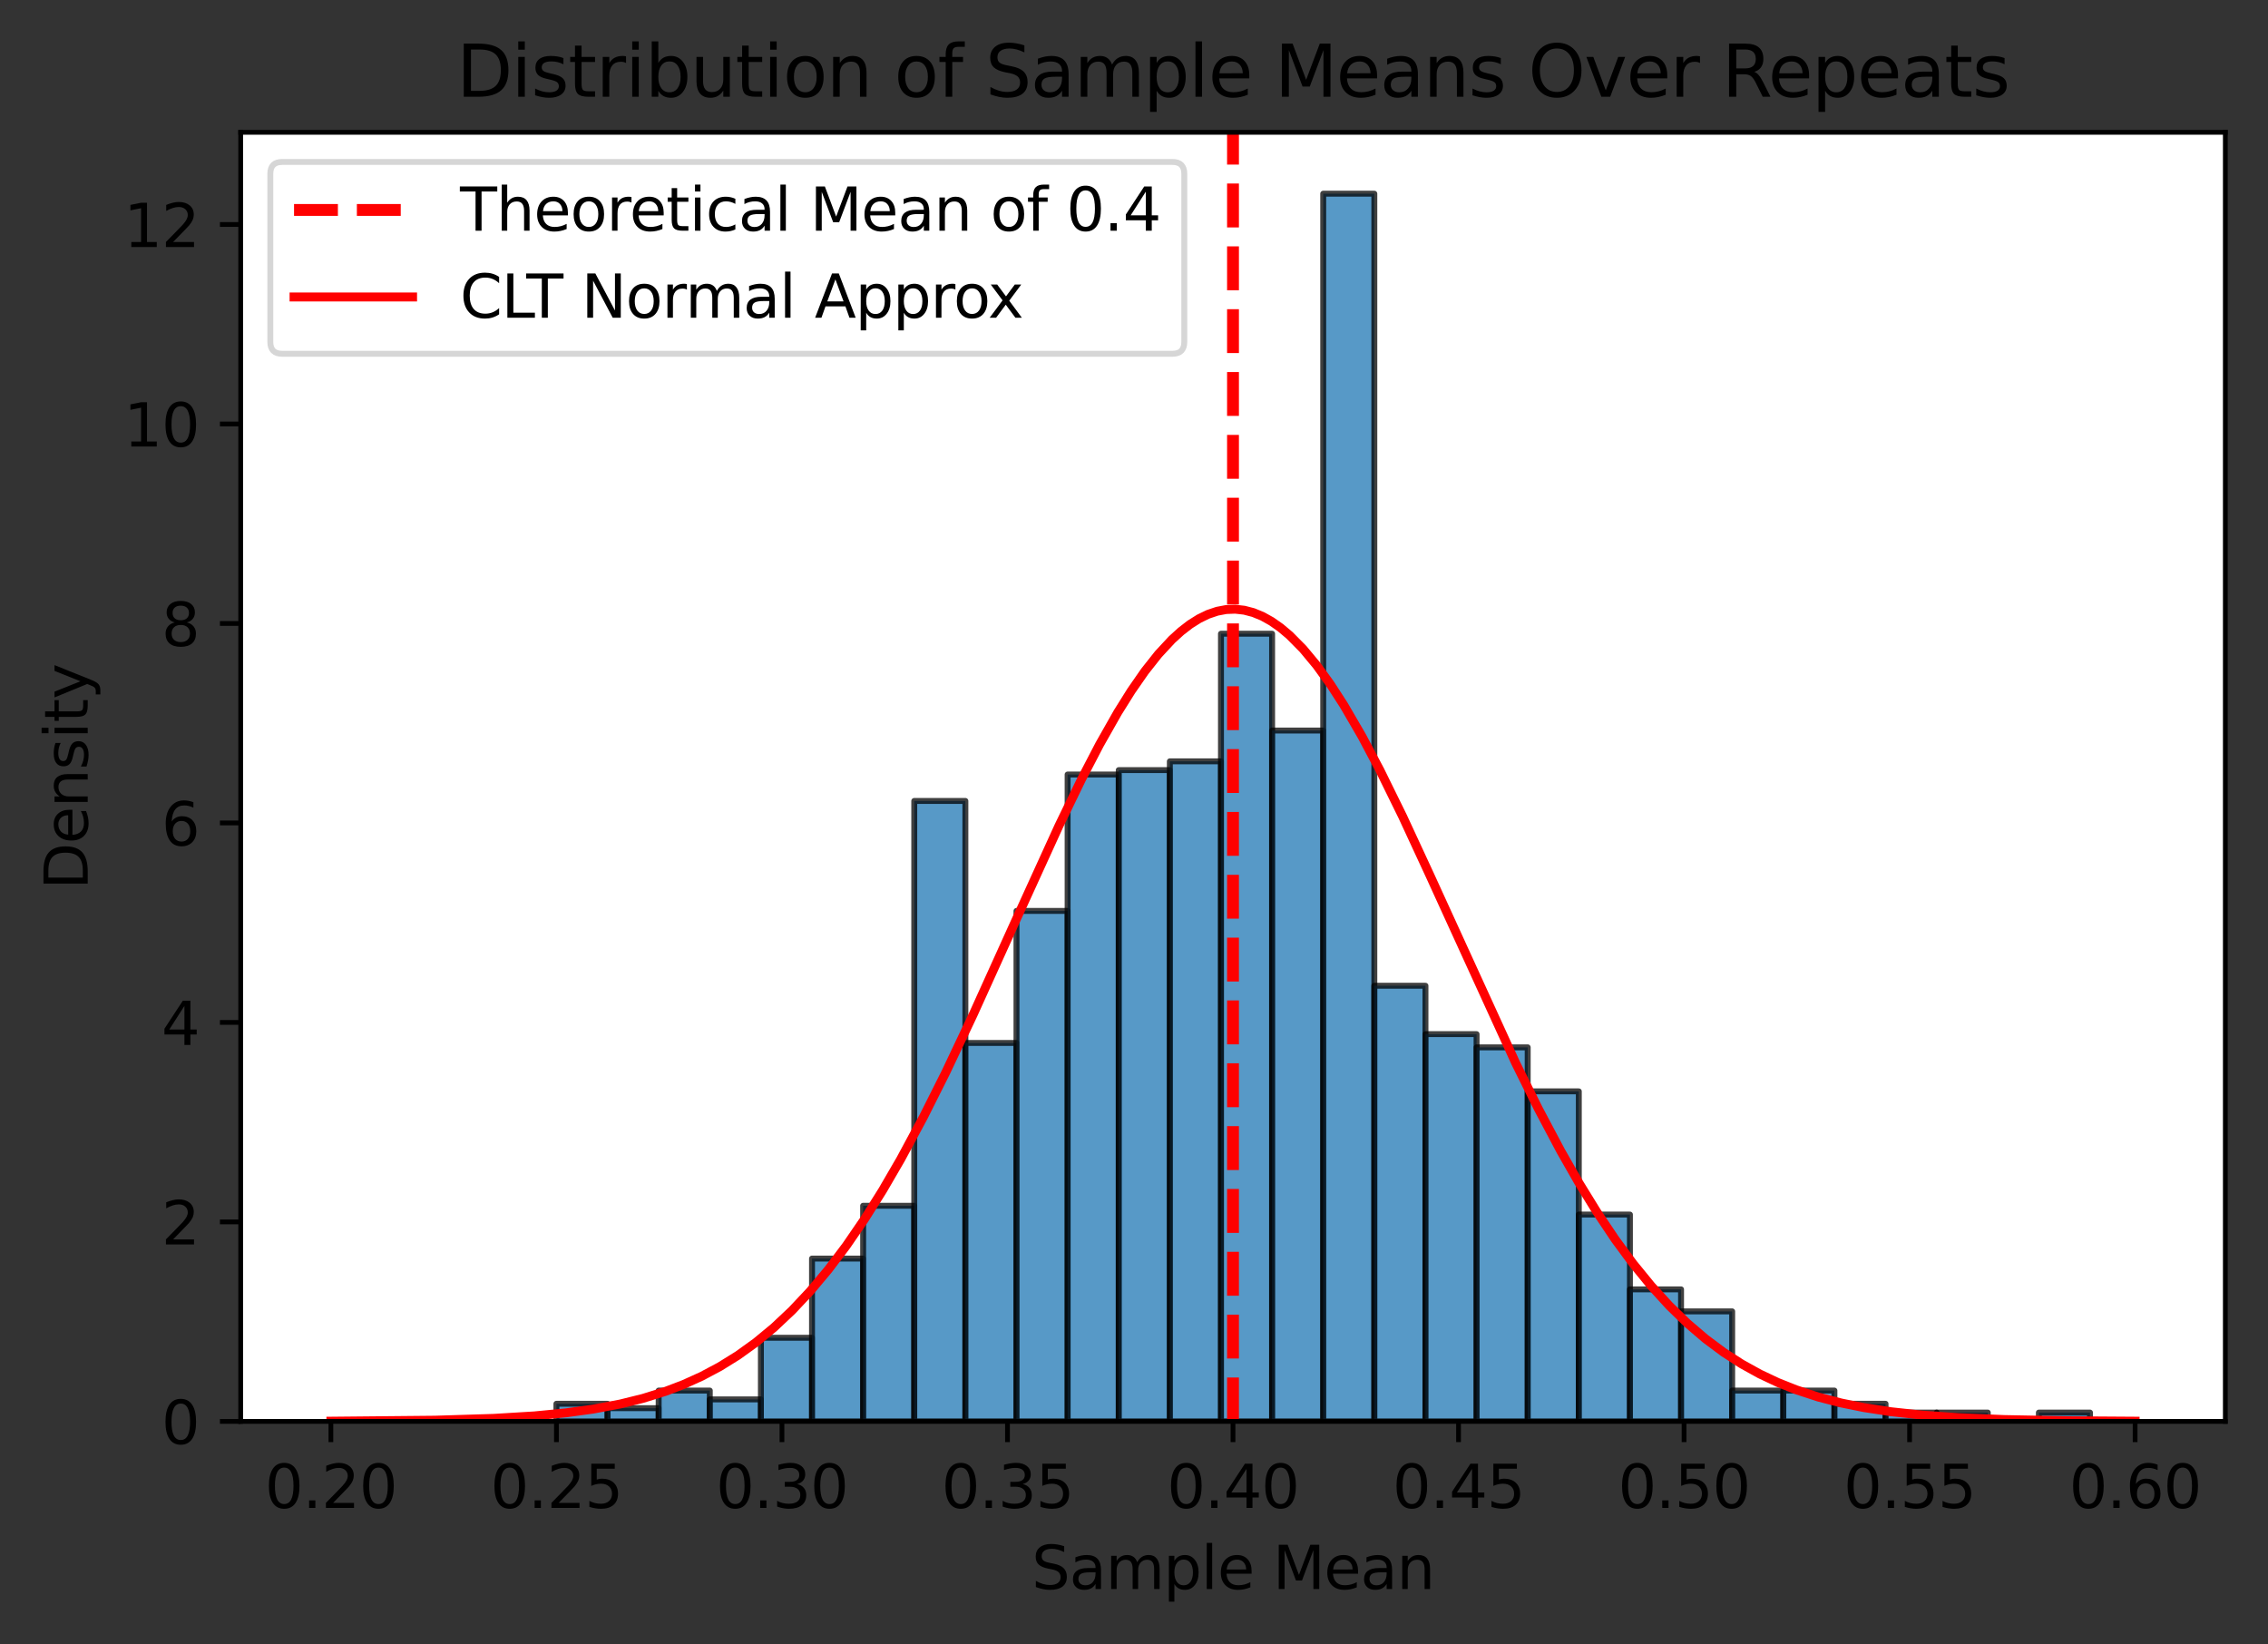 <?xml version="1.0" encoding="utf-8" standalone="no"?>
<!DOCTYPE svg PUBLIC "-//W3C//DTD SVG 1.1//EN"
  "http://www.w3.org/Graphics/SVG/1.1/DTD/svg11.dtd">
<svg xmlns:xlink="http://www.w3.org/1999/xlink" width="382.603pt" height="277.314pt" viewBox="0 0 382.603 277.314" xmlns="http://www.w3.org/2000/svg" version="1.1">
 <rect x="0" y="0" width="382.603" height="277.314" fill="#333333" stroke="none"/>
 <defs>
  <style type="text/css">*{stroke-linejoin: round; stroke-linecap: butt}</style>
 </defs>
 <g id="figure_1">
  <g id="patch_1">
   <path d="M 0 277.314 
L 382.603 277.314 
L 382.603 0 
L 0 0 
L 0 277.314 
z
" style="fill: none"/>
  </g>
  <g id="axes_1">
   <g id="patch_2">
    <path d="M 40.603 239.758 
L 375.403 239.758 
L 375.403 22.318 
L 40.603 22.318 
z
" style="fill: #ffffff"/>
   </g>
   <g id="patch_3">
    <path d="M 93.867 239.758 
L 102.49 239.758 
L 102.49 236.789 
L 93.867 236.789 
z
" clip-path="url(#pc8db4c508d)" style="fill: #1f77b4; opacity: 0.75; stroke: #000000; stroke-linejoin: miter"/>
   </g>
   <g id="patch_4">
    <path d="M 102.49 239.758 
L 111.114 239.758 
L 111.114 237.531 
L 102.49 237.531 
z
" clip-path="url(#pc8db4c508d)" style="fill: #1f77b4; opacity: 0.75; stroke: #000000; stroke-linejoin: miter"/>
   </g>
   <g id="patch_5">
    <path d="M 111.114 239.758 
L 119.738 239.758 
L 119.738 234.562 
L 111.114 234.562 
z
" clip-path="url(#pc8db4c508d)" style="fill: #1f77b4; opacity: 0.75; stroke: #000000; stroke-linejoin: miter"/>
   </g>
   <g id="patch_6">
    <path d="M 119.738 239.758 
L 128.361 239.758 
L 128.361 236.047 
L 119.738 236.047 
z
" clip-path="url(#pc8db4c508d)" style="fill: #1f77b4; opacity: 0.75; stroke: #000000; stroke-linejoin: miter"/>
   </g>
   <g id="patch_7">
    <path d="M 128.361 239.758 
L 136.985 239.758 
L 136.985 225.656 
L 128.361 225.656 
z
" clip-path="url(#pc8db4c508d)" style="fill: #1f77b4; opacity: 0.75; stroke: #000000; stroke-linejoin: miter"/>
   </g>
   <g id="patch_8">
    <path d="M 136.985 239.758 
L 145.609 239.758 
L 145.609 212.295 
L 136.985 212.295 
z
" clip-path="url(#pc8db4c508d)" style="fill: #1f77b4; opacity: 0.75; stroke: #000000; stroke-linejoin: miter"/>
   </g>
   <g id="patch_9">
    <path d="M 145.609 239.758 
L 154.232 239.758 
L 154.232 203.388 
L 145.609 203.388 
z
" clip-path="url(#pc8db4c508d)" style="fill: #1f77b4; opacity: 0.75; stroke: #000000; stroke-linejoin: miter"/>
   </g>
   <g id="patch_10">
    <path d="M 154.232 239.758 
L 162.856 239.758 
L 162.856 135.102 
L 154.232 135.102 
z
" clip-path="url(#pc8db4c508d)" style="fill: #1f77b4; opacity: 0.75; stroke: #000000; stroke-linejoin: miter"/>
   </g>
   <g id="patch_11">
    <path d="M 162.856 239.758 
L 171.479 239.758 
L 171.479 175.925 
L 162.856 175.925 
z
" clip-path="url(#pc8db4c508d)" style="fill: #1f77b4; opacity: 0.75; stroke: #000000; stroke-linejoin: miter"/>
   </g>
   <g id="patch_12">
    <path d="M 171.479 239.758 
L 180.103 239.758 
L 180.103 153.658 
L 171.479 153.658 
z
" clip-path="url(#pc8db4c508d)" style="fill: #1f77b4; opacity: 0.75; stroke: #000000; stroke-linejoin: miter"/>
   </g>
   <g id="patch_13">
    <path d="M 180.103 239.758 
L 188.727 239.758 
L 188.727 130.648 
L 180.103 130.648 
z
" clip-path="url(#pc8db4c508d)" style="fill: #1f77b4; opacity: 0.75; stroke: #000000; stroke-linejoin: miter"/>
   </g>
   <g id="patch_14">
    <path d="M 188.727 239.758 
L 197.35 239.758 
L 197.35 129.906 
L 188.727 129.906 
z
" clip-path="url(#pc8db4c508d)" style="fill: #1f77b4; opacity: 0.75; stroke: #000000; stroke-linejoin: miter"/>
   </g>
   <g id="patch_15">
    <path d="M 197.35 239.758 
L 205.974 239.758 
L 205.974 128.422 
L 197.35 128.422 
z
" clip-path="url(#pc8db4c508d)" style="fill: #1f77b4; opacity: 0.75; stroke: #000000; stroke-linejoin: miter"/>
   </g>
   <g id="patch_16">
    <path d="M 205.974 239.758 
L 214.598 239.758 
L 214.598 106.897 
L 205.974 106.897 
z
" clip-path="url(#pc8db4c508d)" style="fill: #1f77b4; opacity: 0.75; stroke: #000000; stroke-linejoin: miter"/>
   </g>
   <g id="patch_17">
    <path d="M 214.598 239.758 
L 223.221 239.758 
L 223.221 123.226 
L 214.598 123.226 
z
" clip-path="url(#pc8db4c508d)" style="fill: #1f77b4; opacity: 0.75; stroke: #000000; stroke-linejoin: miter"/>
   </g>
   <g id="patch_18">
    <path d="M 223.221 239.758 
L 231.845 239.758 
L 231.845 32.672 
L 223.221 32.672 
z
" clip-path="url(#pc8db4c508d)" style="fill: #1f77b4; opacity: 0.75; stroke: #000000; stroke-linejoin: miter"/>
   </g>
   <g id="patch_19">
    <path d="M 231.845 239.758 
L 240.469 239.758 
L 240.469 166.276 
L 231.845 166.276 
z
" clip-path="url(#pc8db4c508d)" style="fill: #1f77b4; opacity: 0.75; stroke: #000000; stroke-linejoin: miter"/>
   </g>
   <g id="patch_20">
    <path d="M 240.469 239.758 
L 249.092 239.758 
L 249.092 174.441 
L 240.469 174.441 
z
" clip-path="url(#pc8db4c508d)" style="fill: #1f77b4; opacity: 0.75; stroke: #000000; stroke-linejoin: miter"/>
   </g>
   <g id="patch_21">
    <path d="M 249.092 239.758 
L 257.716 239.758 
L 257.716 176.667 
L 249.092 176.667 
z
" clip-path="url(#pc8db4c508d)" style="fill: #1f77b4; opacity: 0.75; stroke: #000000; stroke-linejoin: miter"/>
   </g>
   <g id="patch_22">
    <path d="M 257.716 239.758 
L 266.339 239.758 
L 266.339 184.09 
L 257.716 184.09 
z
" clip-path="url(#pc8db4c508d)" style="fill: #1f77b4; opacity: 0.75; stroke: #000000; stroke-linejoin: miter"/>
   </g>
   <g id="patch_23">
    <path d="M 266.339 239.758 
L 274.963 239.758 
L 274.963 204.873 
L 266.339 204.873 
z
" clip-path="url(#pc8db4c508d)" style="fill: #1f77b4; opacity: 0.75; stroke: #000000; stroke-linejoin: miter"/>
   </g>
   <g id="patch_24">
    <path d="M 274.963 239.758 
L 283.587 239.758 
L 283.587 217.491 
L 274.963 217.491 
z
" clip-path="url(#pc8db4c508d)" style="fill: #1f77b4; opacity: 0.75; stroke: #000000; stroke-linejoin: miter"/>
   </g>
   <g id="patch_25">
    <path d="M 283.587 239.758 
L 292.21 239.758 
L 292.21 221.202 
L 283.587 221.202 
z
" clip-path="url(#pc8db4c508d)" style="fill: #1f77b4; opacity: 0.75; stroke: #000000; stroke-linejoin: miter"/>
   </g>
   <g id="patch_26">
    <path d="M 292.21 239.758 
L 300.834 239.758 
L 300.834 234.562 
L 292.21 234.562 
z
" clip-path="url(#pc8db4c508d)" style="fill: #1f77b4; opacity: 0.75; stroke: #000000; stroke-linejoin: miter"/>
   </g>
   <g id="patch_27">
    <path d="M 300.834 239.758 
L 309.458 239.758 
L 309.458 234.562 
L 300.834 234.562 
z
" clip-path="url(#pc8db4c508d)" style="fill: #1f77b4; opacity: 0.75; stroke: #000000; stroke-linejoin: miter"/>
   </g>
   <g id="patch_28">
    <path d="M 309.458 239.758 
L 318.081 239.758 
L 318.081 236.789 
L 309.458 236.789 
z
" clip-path="url(#pc8db4c508d)" style="fill: #1f77b4; opacity: 0.75; stroke: #000000; stroke-linejoin: miter"/>
   </g>
   <g id="patch_29">
    <path d="M 318.081 239.758 
L 326.705 239.758 
L 326.705 238.274 
L 318.081 238.274 
z
" clip-path="url(#pc8db4c508d)" style="fill: #1f77b4; opacity: 0.75; stroke: #000000; stroke-linejoin: miter"/>
   </g>
   <g id="patch_30">
    <path d="M 326.705 239.758 
L 335.329 239.758 
L 335.329 238.274 
L 326.705 238.274 
z
" clip-path="url(#pc8db4c508d)" style="fill: #1f77b4; opacity: 0.75; stroke: #000000; stroke-linejoin: miter"/>
   </g>
   <g id="patch_31">
    <path d="M 335.329 239.758 
L 343.952 239.758 
L 343.952 239.758 
L 335.329 239.758 
z
" clip-path="url(#pc8db4c508d)" style="fill: #1f77b4; opacity: 0.75; stroke: #000000; stroke-linejoin: miter"/>
   </g>
   <g id="patch_32">
    <path d="M 343.952 239.758 
L 352.576 239.758 
L 352.576 238.274 
L 343.952 238.274 
z
" clip-path="url(#pc8db4c508d)" style="fill: #1f77b4; opacity: 0.75; stroke: #000000; stroke-linejoin: miter"/>
   </g>
   <g id="matplotlib.axis_1">
    <g id="xtick_1">
     <g id="line2d_1">
      <defs>
       <path id="me2de72cf46" d="M 0 0 
L 0 3.5 
" style="stroke: #000000; stroke-width: 0.8"/>
      </defs>
      <g>
       <use xlink:href="#me2de72cf46" x="55.821" y="239.758" style="stroke: #000000; stroke-width: 0.8"/>
      </g>
     </g>
     <g id="text_1">
      <!-- 0.20 -->
      <g transform="translate(44.688 254.357)scale(0.1 -0.1)">
       <defs>
        <path id="DejaVuSans-30" d="M 2034 4250 
Q 1547 4250 1301 3770 
Q 1056 3291 1056 2328 
Q 1056 1369 1301 889 
Q 1547 409 2034 409 
Q 2525 409 2770 889 
Q 3016 1369 3016 2328 
Q 3016 3291 2770 3770 
Q 2525 4250 2034 4250 
z
M 2034 4750 
Q 2819 4750 3233 4129 
Q 3647 3509 3647 2328 
Q 3647 1150 3233 529 
Q 2819 -91 2034 -91 
Q 1250 -91 836 529 
Q 422 1150 422 2328 
Q 422 3509 836 4129 
Q 1250 4750 2034 4750 
z
" transform="scale(0.016)"/>
        <path id="DejaVuSans-2e" d="M 684 794 
L 1344 794 
L 1344 0 
L 684 0 
L 684 794 
z
" transform="scale(0.016)"/>
        <path id="DejaVuSans-32" d="M 1228 531 
L 3431 531 
L 3431 0 
L 469 0 
L 469 531 
Q 828 903 1448 1529 
Q 2069 2156 2228 2338 
Q 2531 2678 2651 2914 
Q 2772 3150 2772 3378 
Q 2772 3750 2511 3984 
Q 2250 4219 1831 4219 
Q 1534 4219 1204 4116 
Q 875 4013 500 3803 
L 500 4441 
Q 881 4594 1212 4672 
Q 1544 4750 1819 4750 
Q 2544 4750 2975 4387 
Q 3406 4025 3406 3419 
Q 3406 3131 3298 2873 
Q 3191 2616 2906 2266 
Q 2828 2175 2409 1742 
Q 1991 1309 1228 531 
z
" transform="scale(0.016)"/>
       </defs>
       <use xlink:href="#DejaVuSans-30"/>
       <use xlink:href="#DejaVuSans-2e" x="63.623"/>
       <use xlink:href="#DejaVuSans-32" x="95.41"/>
       <use xlink:href="#DejaVuSans-30" x="159.033"/>
      </g>
     </g>
    </g>
    <g id="xtick_2">
     <g id="line2d_2">
      <g>
       <use xlink:href="#me2de72cf46" x="93.867" y="239.758" style="stroke: #000000; stroke-width: 0.8"/>
      </g>
     </g>
     <g id="text_2">
      <!-- 0.25 -->
      <g transform="translate(82.734 254.357)scale(0.1 -0.1)">
       <defs>
        <path id="DejaVuSans-35" d="M 691 4666 
L 3169 4666 
L 3169 4134 
L 1269 4134 
L 1269 2991 
Q 1406 3038 1543 3061 
Q 1681 3084 1819 3084 
Q 2600 3084 3056 2656 
Q 3513 2228 3513 1497 
Q 3513 744 3044 326 
Q 2575 -91 1722 -91 
Q 1428 -91 1123 -41 
Q 819 9 494 109 
L 494 744 
Q 775 591 1075 516 
Q 1375 441 1709 441 
Q 2250 441 2565 725 
Q 2881 1009 2881 1497 
Q 2881 1984 2565 2268 
Q 2250 2553 1709 2553 
Q 1456 2553 1204 2497 
Q 953 2441 691 2322 
L 691 4666 
z
" transform="scale(0.016)"/>
       </defs>
       <use xlink:href="#DejaVuSans-30"/>
       <use xlink:href="#DejaVuSans-2e" x="63.623"/>
       <use xlink:href="#DejaVuSans-32" x="95.41"/>
       <use xlink:href="#DejaVuSans-35" x="159.033"/>
      </g>
     </g>
    </g>
    <g id="xtick_3">
     <g id="line2d_3">
      <g>
       <use xlink:href="#me2de72cf46" x="131.912" y="239.758" style="stroke: #000000; stroke-width: 0.8"/>
      </g>
     </g>
     <g id="text_3">
      <!-- 0.30 -->
      <g transform="translate(120.779 254.357)scale(0.1 -0.1)">
       <defs>
        <path id="DejaVuSans-33" d="M 2597 2516 
Q 3050 2419 3304 2112 
Q 3559 1806 3559 1356 
Q 3559 666 3084 287 
Q 2609 -91 1734 -91 
Q 1441 -91 1130 -33 
Q 819 25 488 141 
L 488 750 
Q 750 597 1062 519 
Q 1375 441 1716 441 
Q 2309 441 2620 675 
Q 2931 909 2931 1356 
Q 2931 1769 2642 2001 
Q 2353 2234 1838 2234 
L 1294 2234 
L 1294 2753 
L 1863 2753 
Q 2328 2753 2575 2939 
Q 2822 3125 2822 3475 
Q 2822 3834 2567 4026 
Q 2313 4219 1838 4219 
Q 1578 4219 1281 4162 
Q 984 4106 628 3988 
L 628 4550 
Q 988 4650 1302 4700 
Q 1616 4750 1894 4750 
Q 2613 4750 3031 4423 
Q 3450 4097 3450 3541 
Q 3450 3153 3228 2886 
Q 3006 2619 2597 2516 
z
" transform="scale(0.016)"/>
       </defs>
       <use xlink:href="#DejaVuSans-30"/>
       <use xlink:href="#DejaVuSans-2e" x="63.623"/>
       <use xlink:href="#DejaVuSans-33" x="95.41"/>
       <use xlink:href="#DejaVuSans-30" x="159.033"/>
      </g>
     </g>
    </g>
    <g id="xtick_4">
     <g id="line2d_4">
      <g>
       <use xlink:href="#me2de72cf46" x="169.958" y="239.758" style="stroke: #000000; stroke-width: 0.8"/>
      </g>
     </g>
     <g id="text_4">
      <!-- 0.35 -->
      <g transform="translate(158.825 254.357)scale(0.1 -0.1)">
       <use xlink:href="#DejaVuSans-30"/>
       <use xlink:href="#DejaVuSans-2e" x="63.623"/>
       <use xlink:href="#DejaVuSans-33" x="95.41"/>
       <use xlink:href="#DejaVuSans-35" x="159.033"/>
      </g>
     </g>
    </g>
    <g id="xtick_5">
     <g id="line2d_5">
      <g>
       <use xlink:href="#me2de72cf46" x="208.003" y="239.758" style="stroke: #000000; stroke-width: 0.8"/>
      </g>
     </g>
     <g id="text_5">
      <!-- 0.40 -->
      <g transform="translate(196.87 254.357)scale(0.1 -0.1)">
       <defs>
        <path id="DejaVuSans-34" d="M 2419 4116 
L 825 1625 
L 2419 1625 
L 2419 4116 
z
M 2253 4666 
L 3047 4666 
L 3047 1625 
L 3713 1625 
L 3713 1100 
L 3047 1100 
L 3047 0 
L 2419 0 
L 2419 1100 
L 313 1100 
L 313 1709 
L 2253 4666 
z
" transform="scale(0.016)"/>
       </defs>
       <use xlink:href="#DejaVuSans-30"/>
       <use xlink:href="#DejaVuSans-2e" x="63.623"/>
       <use xlink:href="#DejaVuSans-34" x="95.41"/>
       <use xlink:href="#DejaVuSans-30" x="159.033"/>
      </g>
     </g>
    </g>
    <g id="xtick_6">
     <g id="line2d_6">
      <g>
       <use xlink:href="#me2de72cf46" x="246.049" y="239.758" style="stroke: #000000; stroke-width: 0.8"/>
      </g>
     </g>
     <g id="text_6">
      <!-- 0.45 -->
      <g transform="translate(234.916 254.357)scale(0.1 -0.1)">
       <use xlink:href="#DejaVuSans-30"/>
       <use xlink:href="#DejaVuSans-2e" x="63.623"/>
       <use xlink:href="#DejaVuSans-34" x="95.41"/>
       <use xlink:href="#DejaVuSans-35" x="159.033"/>
      </g>
     </g>
    </g>
    <g id="xtick_7">
     <g id="line2d_7">
      <g>
       <use xlink:href="#me2de72cf46" x="284.094" y="239.758" style="stroke: #000000; stroke-width: 0.8"/>
      </g>
     </g>
     <g id="text_7">
      <!-- 0.50 -->
      <g transform="translate(272.961 254.357)scale(0.1 -0.1)">
       <use xlink:href="#DejaVuSans-30"/>
       <use xlink:href="#DejaVuSans-2e" x="63.623"/>
       <use xlink:href="#DejaVuSans-35" x="95.41"/>
       <use xlink:href="#DejaVuSans-30" x="159.033"/>
      </g>
     </g>
    </g>
    <g id="xtick_8">
     <g id="line2d_8">
      <g>
       <use xlink:href="#me2de72cf46" x="322.139" y="239.758" style="stroke: #000000; stroke-width: 0.8"/>
      </g>
     </g>
     <g id="text_8">
      <!-- 0.55 -->
      <g transform="translate(311.007 254.357)scale(0.1 -0.1)">
       <use xlink:href="#DejaVuSans-30"/>
       <use xlink:href="#DejaVuSans-2e" x="63.623"/>
       <use xlink:href="#DejaVuSans-35" x="95.41"/>
       <use xlink:href="#DejaVuSans-35" x="159.033"/>
      </g>
     </g>
    </g>
    <g id="xtick_9">
     <g id="line2d_9">
      <g>
       <use xlink:href="#me2de72cf46" x="360.185" y="239.758" style="stroke: #000000; stroke-width: 0.8"/>
      </g>
     </g>
     <g id="text_9">
      <!-- 0.60 -->
      <g transform="translate(349.052 254.357)scale(0.1 -0.1)">
       <defs>
        <path id="DejaVuSans-36" d="M 2113 2584 
Q 1688 2584 1439 2293 
Q 1191 2003 1191 1497 
Q 1191 994 1439 701 
Q 1688 409 2113 409 
Q 2538 409 2786 701 
Q 3034 994 3034 1497 
Q 3034 2003 2786 2293 
Q 2538 2584 2113 2584 
z
M 3366 4563 
L 3366 3988 
Q 3128 4100 2886 4159 
Q 2644 4219 2406 4219 
Q 1781 4219 1451 3797 
Q 1122 3375 1075 2522 
Q 1259 2794 1537 2939 
Q 1816 3084 2150 3084 
Q 2853 3084 3261 2657 
Q 3669 2231 3669 1497 
Q 3669 778 3244 343 
Q 2819 -91 2113 -91 
Q 1303 -91 875 529 
Q 447 1150 447 2328 
Q 447 3434 972 4092 
Q 1497 4750 2381 4750 
Q 2619 4750 2861 4703 
Q 3103 4656 3366 4563 
z
" transform="scale(0.016)"/>
       </defs>
       <use xlink:href="#DejaVuSans-30"/>
       <use xlink:href="#DejaVuSans-2e" x="63.623"/>
       <use xlink:href="#DejaVuSans-36" x="95.41"/>
       <use xlink:href="#DejaVuSans-30" x="159.033"/>
      </g>
     </g>
    </g>
    <g id="text_10">
     <!-- Sample Mean -->
     <g transform="translate(174.042 268.035)scale(0.1 -0.1)">
      <defs>
       <path id="DejaVuSans-53" d="M 3425 4513 
L 3425 3897 
Q 3066 4069 2747 4153 
Q 2428 4238 2131 4238 
Q 1616 4238 1336 4038 
Q 1056 3838 1056 3469 
Q 1056 3159 1242 3001 
Q 1428 2844 1947 2747 
L 2328 2669 
Q 3034 2534 3370 2195 
Q 3706 1856 3706 1288 
Q 3706 609 3251 259 
Q 2797 -91 1919 -91 
Q 1588 -91 1214 -16 
Q 841 59 441 206 
L 441 856 
Q 825 641 1194 531 
Q 1563 422 1919 422 
Q 2459 422 2753 634 
Q 3047 847 3047 1241 
Q 3047 1584 2836 1778 
Q 2625 1972 2144 2069 
L 1759 2144 
Q 1053 2284 737 2584 
Q 422 2884 422 3419 
Q 422 4038 858 4394 
Q 1294 4750 2059 4750 
Q 2388 4750 2728 4690 
Q 3069 4631 3425 4513 
z
" transform="scale(0.016)"/>
       <path id="DejaVuSans-61" d="M 2194 1759 
Q 1497 1759 1228 1600 
Q 959 1441 959 1056 
Q 959 750 1161 570 
Q 1363 391 1709 391 
Q 2188 391 2477 730 
Q 2766 1069 2766 1631 
L 2766 1759 
L 2194 1759 
z
M 3341 1997 
L 3341 0 
L 2766 0 
L 2766 531 
Q 2569 213 2275 61 
Q 1981 -91 1556 -91 
Q 1019 -91 701 211 
Q 384 513 384 1019 
Q 384 1609 779 1909 
Q 1175 2209 1959 2209 
L 2766 2209 
L 2766 2266 
Q 2766 2663 2505 2880 
Q 2244 3097 1772 3097 
Q 1472 3097 1187 3025 
Q 903 2953 641 2809 
L 641 3341 
Q 956 3463 1253 3523 
Q 1550 3584 1831 3584 
Q 2591 3584 2966 3190 
Q 3341 2797 3341 1997 
z
" transform="scale(0.016)"/>
       <path id="DejaVuSans-6d" d="M 3328 2828 
Q 3544 3216 3844 3400 
Q 4144 3584 4550 3584 
Q 5097 3584 5394 3201 
Q 5691 2819 5691 2113 
L 5691 0 
L 5113 0 
L 5113 2094 
Q 5113 2597 4934 2840 
Q 4756 3084 4391 3084 
Q 3944 3084 3684 2787 
Q 3425 2491 3425 1978 
L 3425 0 
L 2847 0 
L 2847 2094 
Q 2847 2600 2669 2842 
Q 2491 3084 2119 3084 
Q 1678 3084 1418 2786 
Q 1159 2488 1159 1978 
L 1159 0 
L 581 0 
L 581 3500 
L 1159 3500 
L 1159 2956 
Q 1356 3278 1631 3431 
Q 1906 3584 2284 3584 
Q 2666 3584 2933 3390 
Q 3200 3197 3328 2828 
z
" transform="scale(0.016)"/>
       <path id="DejaVuSans-70" d="M 1159 525 
L 1159 -1331 
L 581 -1331 
L 581 3500 
L 1159 3500 
L 1159 2969 
Q 1341 3281 1617 3432 
Q 1894 3584 2278 3584 
Q 2916 3584 3314 3078 
Q 3713 2572 3713 1747 
Q 3713 922 3314 415 
Q 2916 -91 2278 -91 
Q 1894 -91 1617 61 
Q 1341 213 1159 525 
z
M 3116 1747 
Q 3116 2381 2855 2742 
Q 2594 3103 2138 3103 
Q 1681 3103 1420 2742 
Q 1159 2381 1159 1747 
Q 1159 1113 1420 752 
Q 1681 391 2138 391 
Q 2594 391 2855 752 
Q 3116 1113 3116 1747 
z
" transform="scale(0.016)"/>
       <path id="DejaVuSans-6c" d="M 603 4863 
L 1178 4863 
L 1178 0 
L 603 0 
L 603 4863 
z
" transform="scale(0.016)"/>
       <path id="DejaVuSans-65" d="M 3597 1894 
L 3597 1613 
L 953 1613 
Q 991 1019 1311 708 
Q 1631 397 2203 397 
Q 2534 397 2845 478 
Q 3156 559 3463 722 
L 3463 178 
Q 3153 47 2828 -22 
Q 2503 -91 2169 -91 
Q 1331 -91 842 396 
Q 353 884 353 1716 
Q 353 2575 817 3079 
Q 1281 3584 2069 3584 
Q 2775 3584 3186 3129 
Q 3597 2675 3597 1894 
z
M 3022 2063 
Q 3016 2534 2758 2815 
Q 2500 3097 2075 3097 
Q 1594 3097 1305 2825 
Q 1016 2553 972 2059 
L 3022 2063 
z
" transform="scale(0.016)"/>
       <path id="DejaVuSans-20" transform="scale(0.016)"/>
       <path id="DejaVuSans-4d" d="M 628 4666 
L 1569 4666 
L 2759 1491 
L 3956 4666 
L 4897 4666 
L 4897 0 
L 4281 0 
L 4281 4097 
L 3078 897 
L 2444 897 
L 1241 4097 
L 1241 0 
L 628 0 
L 628 4666 
z
" transform="scale(0.016)"/>
       <path id="DejaVuSans-6e" d="M 3513 2113 
L 3513 0 
L 2938 0 
L 2938 2094 
Q 2938 2591 2744 2837 
Q 2550 3084 2163 3084 
Q 1697 3084 1428 2787 
Q 1159 2491 1159 1978 
L 1159 0 
L 581 0 
L 581 3500 
L 1159 3500 
L 1159 2956 
Q 1366 3272 1645 3428 
Q 1925 3584 2291 3584 
Q 2894 3584 3203 3211 
Q 3513 2838 3513 2113 
z
" transform="scale(0.016)"/>
      </defs>
      <use xlink:href="#DejaVuSans-53"/>
      <use xlink:href="#DejaVuSans-61" x="63.477"/>
      <use xlink:href="#DejaVuSans-6d" x="124.756"/>
      <use xlink:href="#DejaVuSans-70" x="222.168"/>
      <use xlink:href="#DejaVuSans-6c" x="285.645"/>
      <use xlink:href="#DejaVuSans-65" x="313.428"/>
      <use xlink:href="#DejaVuSans-20" x="374.951"/>
      <use xlink:href="#DejaVuSans-4d" x="406.738"/>
      <use xlink:href="#DejaVuSans-65" x="493.018"/>
      <use xlink:href="#DejaVuSans-61" x="554.541"/>
      <use xlink:href="#DejaVuSans-6e" x="615.82"/>
     </g>
    </g>
   </g>
   <g id="matplotlib.axis_2">
    <g id="ytick_1">
     <g id="line2d_10">
      <defs>
       <path id="m43da5c087c" d="M 0 0 
L -3.5 0 
" style="stroke: #000000; stroke-width: 0.8"/>
      </defs>
      <g>
       <use xlink:href="#m43da5c087c" x="40.603" y="239.758" style="stroke: #000000; stroke-width: 0.8"/>
      </g>
     </g>
     <g id="text_11">
      <!-- 0 -->
      <g transform="translate(27.241 243.557)scale(0.1 -0.1)">
       <use xlink:href="#DejaVuSans-30"/>
      </g>
     </g>
    </g>
    <g id="ytick_2">
     <g id="line2d_11">
      <g>
       <use xlink:href="#m43da5c087c" x="40.603" y="206.11" style="stroke: #000000; stroke-width: 0.8"/>
      </g>
     </g>
     <g id="text_12">
      <!-- 2 -->
      <g transform="translate(27.241 209.909)scale(0.1 -0.1)">
       <use xlink:href="#DejaVuSans-32"/>
      </g>
     </g>
    </g>
    <g id="ytick_3">
     <g id="line2d_12">
      <g>
       <use xlink:href="#m43da5c087c" x="40.603" y="172.461" style="stroke: #000000; stroke-width: 0.8"/>
      </g>
     </g>
     <g id="text_13">
      <!-- 4 -->
      <g transform="translate(27.241 176.261)scale(0.1 -0.1)">
       <use xlink:href="#DejaVuSans-34"/>
      </g>
     </g>
    </g>
    <g id="ytick_4">
     <g id="line2d_13">
      <g>
       <use xlink:href="#m43da5c087c" x="40.603" y="138.813" style="stroke: #000000; stroke-width: 0.8"/>
      </g>
     </g>
     <g id="text_14">
      <!-- 6 -->
      <g transform="translate(27.241 142.612)scale(0.1 -0.1)">
       <use xlink:href="#DejaVuSans-36"/>
      </g>
     </g>
    </g>
    <g id="ytick_5">
     <g id="line2d_14">
      <g>
       <use xlink:href="#m43da5c087c" x="40.603" y="105.165" style="stroke: #000000; stroke-width: 0.8"/>
      </g>
     </g>
     <g id="text_15">
      <!-- 8 -->
      <g transform="translate(27.241 108.964)scale(0.1 -0.1)">
       <defs>
        <path id="DejaVuSans-38" d="M 2034 2216 
Q 1584 2216 1326 1975 
Q 1069 1734 1069 1313 
Q 1069 891 1326 650 
Q 1584 409 2034 409 
Q 2484 409 2743 651 
Q 3003 894 3003 1313 
Q 3003 1734 2745 1975 
Q 2488 2216 2034 2216 
z
M 1403 2484 
Q 997 2584 770 2862 
Q 544 3141 544 3541 
Q 544 4100 942 4425 
Q 1341 4750 2034 4750 
Q 2731 4750 3128 4425 
Q 3525 4100 3525 3541 
Q 3525 3141 3298 2862 
Q 3072 2584 2669 2484 
Q 3125 2378 3379 2068 
Q 3634 1759 3634 1313 
Q 3634 634 3220 271 
Q 2806 -91 2034 -91 
Q 1263 -91 848 271 
Q 434 634 434 1313 
Q 434 1759 690 2068 
Q 947 2378 1403 2484 
z
M 1172 3481 
Q 1172 3119 1398 2916 
Q 1625 2713 2034 2713 
Q 2441 2713 2670 2916 
Q 2900 3119 2900 3481 
Q 2900 3844 2670 4047 
Q 2441 4250 2034 4250 
Q 1625 4250 1398 4047 
Q 1172 3844 1172 3481 
z
" transform="scale(0.016)"/>
       </defs>
       <use xlink:href="#DejaVuSans-38"/>
      </g>
     </g>
    </g>
    <g id="ytick_6">
     <g id="line2d_15">
      <g>
       <use xlink:href="#m43da5c087c" x="40.603" y="71.516" style="stroke: #000000; stroke-width: 0.8"/>
      </g>
     </g>
     <g id="text_16">
      <!-- 10 -->
      <g transform="translate(20.878 75.316)scale(0.1 -0.1)">
       <defs>
        <path id="DejaVuSans-31" d="M 794 531 
L 1825 531 
L 1825 4091 
L 703 3866 
L 703 4441 
L 1819 4666 
L 2450 4666 
L 2450 531 
L 3481 531 
L 3481 0 
L 794 0 
L 794 531 
z
" transform="scale(0.016)"/>
       </defs>
       <use xlink:href="#DejaVuSans-31"/>
       <use xlink:href="#DejaVuSans-30" x="63.623"/>
      </g>
     </g>
    </g>
    <g id="ytick_7">
     <g id="line2d_16">
      <g>
       <use xlink:href="#m43da5c087c" x="40.603" y="37.868" style="stroke: #000000; stroke-width: 0.8"/>
      </g>
     </g>
     <g id="text_17">
      <!-- 12 -->
      <g transform="translate(20.878 41.667)scale(0.1 -0.1)">
       <use xlink:href="#DejaVuSans-31"/>
       <use xlink:href="#DejaVuSans-32" x="63.623"/>
      </g>
     </g>
    </g>
    <g id="text_18">
     <!-- Density -->
     <g transform="translate(14.798 150.047)rotate(-90)scale(0.1 -0.1)">
      <defs>
       <path id="DejaVuSans-44" d="M 1259 4147 
L 1259 519 
L 2022 519 
Q 2988 519 3436 956 
Q 3884 1394 3884 2338 
Q 3884 3275 3436 3711 
Q 2988 4147 2022 4147 
L 1259 4147 
z
M 628 4666 
L 1925 4666 
Q 3281 4666 3915 4102 
Q 4550 3538 4550 2338 
Q 4550 1131 3912 565 
Q 3275 0 1925 0 
L 628 0 
L 628 4666 
z
" transform="scale(0.016)"/>
       <path id="DejaVuSans-73" d="M 2834 3397 
L 2834 2853 
Q 2591 2978 2328 3040 
Q 2066 3103 1784 3103 
Q 1356 3103 1142 2972 
Q 928 2841 928 2578 
Q 928 2378 1081 2264 
Q 1234 2150 1697 2047 
L 1894 2003 
Q 2506 1872 2764 1633 
Q 3022 1394 3022 966 
Q 3022 478 2636 193 
Q 2250 -91 1575 -91 
Q 1294 -91 989 -36 
Q 684 19 347 128 
L 347 722 
Q 666 556 975 473 
Q 1284 391 1588 391 
Q 1994 391 2212 530 
Q 2431 669 2431 922 
Q 2431 1156 2273 1281 
Q 2116 1406 1581 1522 
L 1381 1569 
Q 847 1681 609 1914 
Q 372 2147 372 2553 
Q 372 3047 722 3315 
Q 1072 3584 1716 3584 
Q 2034 3584 2315 3537 
Q 2597 3491 2834 3397 
z
" transform="scale(0.016)"/>
       <path id="DejaVuSans-69" d="M 603 3500 
L 1178 3500 
L 1178 0 
L 603 0 
L 603 3500 
z
M 603 4863 
L 1178 4863 
L 1178 4134 
L 603 4134 
L 603 4863 
z
" transform="scale(0.016)"/>
       <path id="DejaVuSans-74" d="M 1172 4494 
L 1172 3500 
L 2356 3500 
L 2356 3053 
L 1172 3053 
L 1172 1153 
Q 1172 725 1289 603 
Q 1406 481 1766 481 
L 2356 481 
L 2356 0 
L 1766 0 
Q 1100 0 847 248 
Q 594 497 594 1153 
L 594 3053 
L 172 3053 
L 172 3500 
L 594 3500 
L 594 4494 
L 1172 4494 
z
" transform="scale(0.016)"/>
       <path id="DejaVuSans-79" d="M 2059 -325 
Q 1816 -950 1584 -1140 
Q 1353 -1331 966 -1331 
L 506 -1331 
L 506 -850 
L 844 -850 
Q 1081 -850 1212 -737 
Q 1344 -625 1503 -206 
L 1606 56 
L 191 3500 
L 800 3500 
L 1894 763 
L 2988 3500 
L 3597 3500 
L 2059 -325 
z
" transform="scale(0.016)"/>
      </defs>
      <use xlink:href="#DejaVuSans-44"/>
      <use xlink:href="#DejaVuSans-65" x="77.002"/>
      <use xlink:href="#DejaVuSans-6e" x="138.525"/>
      <use xlink:href="#DejaVuSans-73" x="201.904"/>
      <use xlink:href="#DejaVuSans-69" x="254.004"/>
      <use xlink:href="#DejaVuSans-74" x="281.787"/>
      <use xlink:href="#DejaVuSans-79" x="320.996"/>
     </g>
    </g>
   </g>
   <g id="line2d_17">
    <path d="M 208.003 239.758 
L 208.003 22.318 
" clip-path="url(#pc8db4c508d)" style="fill: none; stroke-dasharray: 7.4,3.2; stroke-dashoffset: 0; stroke: #ff0000; stroke-width: 2"/>
   </g>
   <g id="line2d_18">
    <path d="M 55.821 239.725 
L 73.366 239.557 
L 83.283 239.25 
L 90.148 238.833 
L 95.488 238.318 
L 100.065 237.688 
L 104.642 236.826 
L 108.456 235.884 
L 112.27 234.694 
L 115.321 233.53 
L 118.372 232.149 
L 121.423 230.525 
L 124.475 228.63 
L 127.526 226.434 
L 130.577 223.912 
L 133.629 221.038 
L 136.68 217.79 
L 139.731 214.152 
L 142.782 210.11 
L 145.834 205.659 
L 148.885 200.802 
L 151.936 195.55 
L 155.75 188.465 
L 159.564 180.863 
L 164.141 171.195 
L 171.007 156.035 
L 178.635 139.307 
L 182.449 131.443 
L 185.5 125.574 
L 188.551 120.192 
L 190.84 116.532 
L 193.128 113.238 
L 195.417 110.344 
L 197.705 107.882 
L 199.231 106.494 
L 200.756 105.317 
L 202.282 104.357 
L 203.808 103.618 
L 205.333 103.104 
L 206.859 102.817 
L 208.385 102.76 
L 209.91 102.932 
L 211.436 103.332 
L 212.961 103.959 
L 214.487 104.81 
L 216.013 105.879 
L 217.538 107.162 
L 219.827 109.474 
L 222.115 112.227 
L 224.404 115.391 
L 226.692 118.933 
L 229.743 124.179 
L 232.795 129.936 
L 236.609 137.696 
L 241.186 147.571 
L 255.679 179.289 
L 259.493 186.983 
L 263.307 194.178 
L 266.359 199.525 
L 269.41 204.482 
L 272.461 209.035 
L 275.512 213.179 
L 278.564 216.918 
L 281.615 220.262 
L 284.666 223.227 
L 287.717 225.835 
L 290.769 228.11 
L 293.82 230.078 
L 296.871 231.767 
L 299.922 233.206 
L 302.974 234.421 
L 306.788 235.668 
L 310.602 236.655 
L 314.416 237.429 
L 318.993 238.13 
L 324.333 238.706 
L 330.435 239.135 
L 338.063 239.447 
L 348.743 239.648 
L 360.185 239.725 
L 360.185 239.725 
" clip-path="url(#pc8db4c508d)" style="fill: none; stroke: #ff0000; stroke-width: 1.5; stroke-linecap: square"/>
   </g>
   <g id="patch_33">
    <path d="M 40.603 239.758 
L 40.603 22.318 
" style="fill: none; stroke: #000000; stroke-width: 0.8; stroke-linejoin: miter; stroke-linecap: square"/>
   </g>
   <g id="patch_34">
    <path d="M 375.403 239.758 
L 375.403 22.318 
" style="fill: none; stroke: #000000; stroke-width: 0.8; stroke-linejoin: miter; stroke-linecap: square"/>
   </g>
   <g id="patch_35">
    <path d="M 40.603 239.758 
L 375.403 239.758 
" style="fill: none; stroke: #000000; stroke-width: 0.8; stroke-linejoin: miter; stroke-linecap: square"/>
   </g>
   <g id="patch_36">
    <path d="M 40.603 22.318 
L 375.403 22.318 
" style="fill: none; stroke: #000000; stroke-width: 0.8; stroke-linejoin: miter; stroke-linecap: square"/>
   </g>
   <g id="text_19">
    <!-- Distribution of Sample Means Over Repeats -->
    <g transform="translate(77.032 16.318)scale(0.12 -0.12)">
     <defs>
      <path id="DejaVuSans-72" d="M 2631 2963 
Q 2534 3019 2420 3045 
Q 2306 3072 2169 3072 
Q 1681 3072 1420 2755 
Q 1159 2438 1159 1844 
L 1159 0 
L 581 0 
L 581 3500 
L 1159 3500 
L 1159 2956 
Q 1341 3275 1631 3429 
Q 1922 3584 2338 3584 
Q 2397 3584 2469 3576 
Q 2541 3569 2628 3553 
L 2631 2963 
z
" transform="scale(0.016)"/>
      <path id="DejaVuSans-62" d="M 3116 1747 
Q 3116 2381 2855 2742 
Q 2594 3103 2138 3103 
Q 1681 3103 1420 2742 
Q 1159 2381 1159 1747 
Q 1159 1113 1420 752 
Q 1681 391 2138 391 
Q 2594 391 2855 752 
Q 3116 1113 3116 1747 
z
M 1159 2969 
Q 1341 3281 1617 3432 
Q 1894 3584 2278 3584 
Q 2916 3584 3314 3078 
Q 3713 2572 3713 1747 
Q 3713 922 3314 415 
Q 2916 -91 2278 -91 
Q 1894 -91 1617 61 
Q 1341 213 1159 525 
L 1159 0 
L 581 0 
L 581 4863 
L 1159 4863 
L 1159 2969 
z
" transform="scale(0.016)"/>
      <path id="DejaVuSans-75" d="M 544 1381 
L 544 3500 
L 1119 3500 
L 1119 1403 
Q 1119 906 1312 657 
Q 1506 409 1894 409 
Q 2359 409 2629 706 
Q 2900 1003 2900 1516 
L 2900 3500 
L 3475 3500 
L 3475 0 
L 2900 0 
L 2900 538 
Q 2691 219 2414 64 
Q 2138 -91 1772 -91 
Q 1169 -91 856 284 
Q 544 659 544 1381 
z
M 1991 3584 
L 1991 3584 
z
" transform="scale(0.016)"/>
      <path id="DejaVuSans-6f" d="M 1959 3097 
Q 1497 3097 1228 2736 
Q 959 2375 959 1747 
Q 959 1119 1226 758 
Q 1494 397 1959 397 
Q 2419 397 2687 759 
Q 2956 1122 2956 1747 
Q 2956 2369 2687 2733 
Q 2419 3097 1959 3097 
z
M 1959 3584 
Q 2709 3584 3137 3096 
Q 3566 2609 3566 1747 
Q 3566 888 3137 398 
Q 2709 -91 1959 -91 
Q 1206 -91 779 398 
Q 353 888 353 1747 
Q 353 2609 779 3096 
Q 1206 3584 1959 3584 
z
" transform="scale(0.016)"/>
      <path id="DejaVuSans-66" d="M 2375 4863 
L 2375 4384 
L 1825 4384 
Q 1516 4384 1395 4259 
Q 1275 4134 1275 3809 
L 1275 3500 
L 2222 3500 
L 2222 3053 
L 1275 3053 
L 1275 0 
L 697 0 
L 697 3053 
L 147 3053 
L 147 3500 
L 697 3500 
L 697 3744 
Q 697 4328 969 4595 
Q 1241 4863 1831 4863 
L 2375 4863 
z
" transform="scale(0.016)"/>
      <path id="DejaVuSans-4f" d="M 2522 4238 
Q 1834 4238 1429 3725 
Q 1025 3213 1025 2328 
Q 1025 1447 1429 934 
Q 1834 422 2522 422 
Q 3209 422 3611 934 
Q 4013 1447 4013 2328 
Q 4013 3213 3611 3725 
Q 3209 4238 2522 4238 
z
M 2522 4750 
Q 3503 4750 4090 4092 
Q 4678 3434 4678 2328 
Q 4678 1225 4090 567 
Q 3503 -91 2522 -91 
Q 1538 -91 948 565 
Q 359 1222 359 2328 
Q 359 3434 948 4092 
Q 1538 4750 2522 4750 
z
" transform="scale(0.016)"/>
      <path id="DejaVuSans-76" d="M 191 3500 
L 800 3500 
L 1894 563 
L 2988 3500 
L 3597 3500 
L 2284 0 
L 1503 0 
L 191 3500 
z
" transform="scale(0.016)"/>
      <path id="DejaVuSans-52" d="M 2841 2188 
Q 3044 2119 3236 1894 
Q 3428 1669 3622 1275 
L 4263 0 
L 3584 0 
L 2988 1197 
Q 2756 1666 2539 1819 
Q 2322 1972 1947 1972 
L 1259 1972 
L 1259 0 
L 628 0 
L 628 4666 
L 2053 4666 
Q 2853 4666 3247 4331 
Q 3641 3997 3641 3322 
Q 3641 2881 3436 2590 
Q 3231 2300 2841 2188 
z
M 1259 4147 
L 1259 2491 
L 2053 2491 
Q 2509 2491 2742 2702 
Q 2975 2913 2975 3322 
Q 2975 3731 2742 3939 
Q 2509 4147 2053 4147 
L 1259 4147 
z
" transform="scale(0.016)"/>
     </defs>
     <use xlink:href="#DejaVuSans-44"/>
     <use xlink:href="#DejaVuSans-69" x="77.002"/>
     <use xlink:href="#DejaVuSans-73" x="104.785"/>
     <use xlink:href="#DejaVuSans-74" x="156.885"/>
     <use xlink:href="#DejaVuSans-72" x="196.094"/>
     <use xlink:href="#DejaVuSans-69" x="237.207"/>
     <use xlink:href="#DejaVuSans-62" x="264.99"/>
     <use xlink:href="#DejaVuSans-75" x="328.467"/>
     <use xlink:href="#DejaVuSans-74" x="391.846"/>
     <use xlink:href="#DejaVuSans-69" x="431.055"/>
     <use xlink:href="#DejaVuSans-6f" x="458.838"/>
     <use xlink:href="#DejaVuSans-6e" x="520.02"/>
     <use xlink:href="#DejaVuSans-20" x="583.398"/>
     <use xlink:href="#DejaVuSans-6f" x="615.186"/>
     <use xlink:href="#DejaVuSans-66" x="676.367"/>
     <use xlink:href="#DejaVuSans-20" x="711.572"/>
     <use xlink:href="#DejaVuSans-53" x="743.359"/>
     <use xlink:href="#DejaVuSans-61" x="806.836"/>
     <use xlink:href="#DejaVuSans-6d" x="868.115"/>
     <use xlink:href="#DejaVuSans-70" x="965.527"/>
     <use xlink:href="#DejaVuSans-6c" x="1029.004"/>
     <use xlink:href="#DejaVuSans-65" x="1056.787"/>
     <use xlink:href="#DejaVuSans-20" x="1118.311"/>
     <use xlink:href="#DejaVuSans-4d" x="1150.098"/>
     <use xlink:href="#DejaVuSans-65" x="1236.377"/>
     <use xlink:href="#DejaVuSans-61" x="1297.9"/>
     <use xlink:href="#DejaVuSans-6e" x="1359.18"/>
     <use xlink:href="#DejaVuSans-73" x="1422.559"/>
     <use xlink:href="#DejaVuSans-20" x="1474.658"/>
     <use xlink:href="#DejaVuSans-4f" x="1506.445"/>
     <use xlink:href="#DejaVuSans-76" x="1585.156"/>
     <use xlink:href="#DejaVuSans-65" x="1644.336"/>
     <use xlink:href="#DejaVuSans-72" x="1705.859"/>
     <use xlink:href="#DejaVuSans-20" x="1746.973"/>
     <use xlink:href="#DejaVuSans-52" x="1778.76"/>
     <use xlink:href="#DejaVuSans-65" x="1843.742"/>
     <use xlink:href="#DejaVuSans-70" x="1905.266"/>
     <use xlink:href="#DejaVuSans-65" x="1968.742"/>
     <use xlink:href="#DejaVuSans-61" x="2030.266"/>
     <use xlink:href="#DejaVuSans-74" x="2091.545"/>
     <use xlink:href="#DejaVuSans-73" x="2130.754"/>
    </g>
   </g>
   <g id="legend_1">
    <g id="patch_37">
     <path d="M 47.603 59.674 
L 197.786 59.674 
Q 199.786 59.674 199.786 57.674 
L 199.786 29.318 
Q 199.786 27.318 197.786 27.318 
L 47.603 27.318 
Q 45.603 27.318 45.603 29.318 
L 45.603 57.674 
Q 45.603 59.674 47.603 59.674 
z
" style="fill: #ffffff; opacity: 0.8; stroke: #cccccc; stroke-linejoin: miter"/>
    </g>
    <g id="line2d_19">
     <path d="M 49.603 35.417 
L 59.603 35.417 
L 69.603 35.417 
" style="fill: none; stroke-dasharray: 7.4,3.2; stroke-dashoffset: 0; stroke: #ff0000; stroke-width: 2"/>
    </g>
    <g id="text_20">
     <!-- Theoretical Mean of 0.4 -->
     <g transform="translate(77.603 38.917)scale(0.1 -0.1)">
      <defs>
       <path id="DejaVuSans-54" d="M -19 4666 
L 3928 4666 
L 3928 4134 
L 2272 4134 
L 2272 0 
L 1638 0 
L 1638 4134 
L -19 4134 
L -19 4666 
z
" transform="scale(0.016)"/>
       <path id="DejaVuSans-68" d="M 3513 2113 
L 3513 0 
L 2938 0 
L 2938 2094 
Q 2938 2591 2744 2837 
Q 2550 3084 2163 3084 
Q 1697 3084 1428 2787 
Q 1159 2491 1159 1978 
L 1159 0 
L 581 0 
L 581 4863 
L 1159 4863 
L 1159 2956 
Q 1366 3272 1645 3428 
Q 1925 3584 2291 3584 
Q 2894 3584 3203 3211 
Q 3513 2838 3513 2113 
z
" transform="scale(0.016)"/>
       <path id="DejaVuSans-63" d="M 3122 3366 
L 3122 2828 
Q 2878 2963 2633 3030 
Q 2388 3097 2138 3097 
Q 1578 3097 1268 2742 
Q 959 2388 959 1747 
Q 959 1106 1268 751 
Q 1578 397 2138 397 
Q 2388 397 2633 464 
Q 2878 531 3122 666 
L 3122 134 
Q 2881 22 2623 -34 
Q 2366 -91 2075 -91 
Q 1284 -91 818 406 
Q 353 903 353 1747 
Q 353 2603 823 3093 
Q 1294 3584 2113 3584 
Q 2378 3584 2631 3529 
Q 2884 3475 3122 3366 
z
" transform="scale(0.016)"/>
      </defs>
      <use xlink:href="#DejaVuSans-54"/>
      <use xlink:href="#DejaVuSans-68" x="61.084"/>
      <use xlink:href="#DejaVuSans-65" x="124.463"/>
      <use xlink:href="#DejaVuSans-6f" x="185.986"/>
      <use xlink:href="#DejaVuSans-72" x="247.168"/>
      <use xlink:href="#DejaVuSans-65" x="286.031"/>
      <use xlink:href="#DejaVuSans-74" x="347.555"/>
      <use xlink:href="#DejaVuSans-69" x="386.764"/>
      <use xlink:href="#DejaVuSans-63" x="414.547"/>
      <use xlink:href="#DejaVuSans-61" x="469.527"/>
      <use xlink:href="#DejaVuSans-6c" x="530.807"/>
      <use xlink:href="#DejaVuSans-20" x="558.59"/>
      <use xlink:href="#DejaVuSans-4d" x="590.377"/>
      <use xlink:href="#DejaVuSans-65" x="676.656"/>
      <use xlink:href="#DejaVuSans-61" x="738.18"/>
      <use xlink:href="#DejaVuSans-6e" x="799.459"/>
      <use xlink:href="#DejaVuSans-20" x="862.838"/>
      <use xlink:href="#DejaVuSans-6f" x="894.625"/>
      <use xlink:href="#DejaVuSans-66" x="955.807"/>
      <use xlink:href="#DejaVuSans-20" x="991.012"/>
      <use xlink:href="#DejaVuSans-30" x="1022.799"/>
      <use xlink:href="#DejaVuSans-2e" x="1086.422"/>
      <use xlink:href="#DejaVuSans-34" x="1118.209"/>
     </g>
    </g>
    <g id="line2d_20">
     <path d="M 49.603 50.095 
L 59.603 50.095 
L 69.603 50.095 
" style="fill: none; stroke: #ff0000; stroke-width: 1.5; stroke-linecap: square"/>
    </g>
    <g id="text_21">
     <!-- CLT Normal Approx -->
     <g transform="translate(77.603 53.595)scale(0.1 -0.1)">
      <defs>
       <path id="DejaVuSans-43" d="M 4122 4306 
L 4122 3641 
Q 3803 3938 3442 4084 
Q 3081 4231 2675 4231 
Q 1875 4231 1450 3742 
Q 1025 3253 1025 2328 
Q 1025 1406 1450 917 
Q 1875 428 2675 428 
Q 3081 428 3442 575 
Q 3803 722 4122 1019 
L 4122 359 
Q 3791 134 3420 21 
Q 3050 -91 2638 -91 
Q 1578 -91 968 557 
Q 359 1206 359 2328 
Q 359 3453 968 4101 
Q 1578 4750 2638 4750 
Q 3056 4750 3426 4639 
Q 3797 4528 4122 4306 
z
" transform="scale(0.016)"/>
       <path id="DejaVuSans-4c" d="M 628 4666 
L 1259 4666 
L 1259 531 
L 3531 531 
L 3531 0 
L 628 0 
L 628 4666 
z
" transform="scale(0.016)"/>
       <path id="DejaVuSans-4e" d="M 628 4666 
L 1478 4666 
L 3547 763 
L 3547 4666 
L 4159 4666 
L 4159 0 
L 3309 0 
L 1241 3903 
L 1241 0 
L 628 0 
L 628 4666 
z
" transform="scale(0.016)"/>
       <path id="DejaVuSans-41" d="M 2188 4044 
L 1331 1722 
L 3047 1722 
L 2188 4044 
z
M 1831 4666 
L 2547 4666 
L 4325 0 
L 3669 0 
L 3244 1197 
L 1141 1197 
L 716 0 
L 50 0 
L 1831 4666 
z
" transform="scale(0.016)"/>
       <path id="DejaVuSans-78" d="M 3513 3500 
L 2247 1797 
L 3578 0 
L 2900 0 
L 1881 1375 
L 863 0 
L 184 0 
L 1544 1831 
L 300 3500 
L 978 3500 
L 1906 2253 
L 2834 3500 
L 3513 3500 
z
" transform="scale(0.016)"/>
      </defs>
      <use xlink:href="#DejaVuSans-43"/>
      <use xlink:href="#DejaVuSans-4c" x="69.824"/>
      <use xlink:href="#DejaVuSans-54" x="111.787"/>
      <use xlink:href="#DejaVuSans-20" x="172.871"/>
      <use xlink:href="#DejaVuSans-4e" x="204.658"/>
      <use xlink:href="#DejaVuSans-6f" x="279.463"/>
      <use xlink:href="#DejaVuSans-72" x="340.645"/>
      <use xlink:href="#DejaVuSans-6d" x="380.008"/>
      <use xlink:href="#DejaVuSans-61" x="477.42"/>
      <use xlink:href="#DejaVuSans-6c" x="538.699"/>
      <use xlink:href="#DejaVuSans-20" x="566.482"/>
      <use xlink:href="#DejaVuSans-41" x="598.27"/>
      <use xlink:href="#DejaVuSans-70" x="666.678"/>
      <use xlink:href="#DejaVuSans-70" x="730.154"/>
      <use xlink:href="#DejaVuSans-72" x="793.631"/>
      <use xlink:href="#DejaVuSans-6f" x="832.494"/>
      <use xlink:href="#DejaVuSans-78" x="890.551"/>
     </g>
    </g>
   </g>
  </g>
 </g>
 <defs>
  <clipPath id="pc8db4c508d">
   <rect x="40.603" y="22.318" width="334.8" height="217.44"/>
  </clipPath>
 </defs>
</svg>
